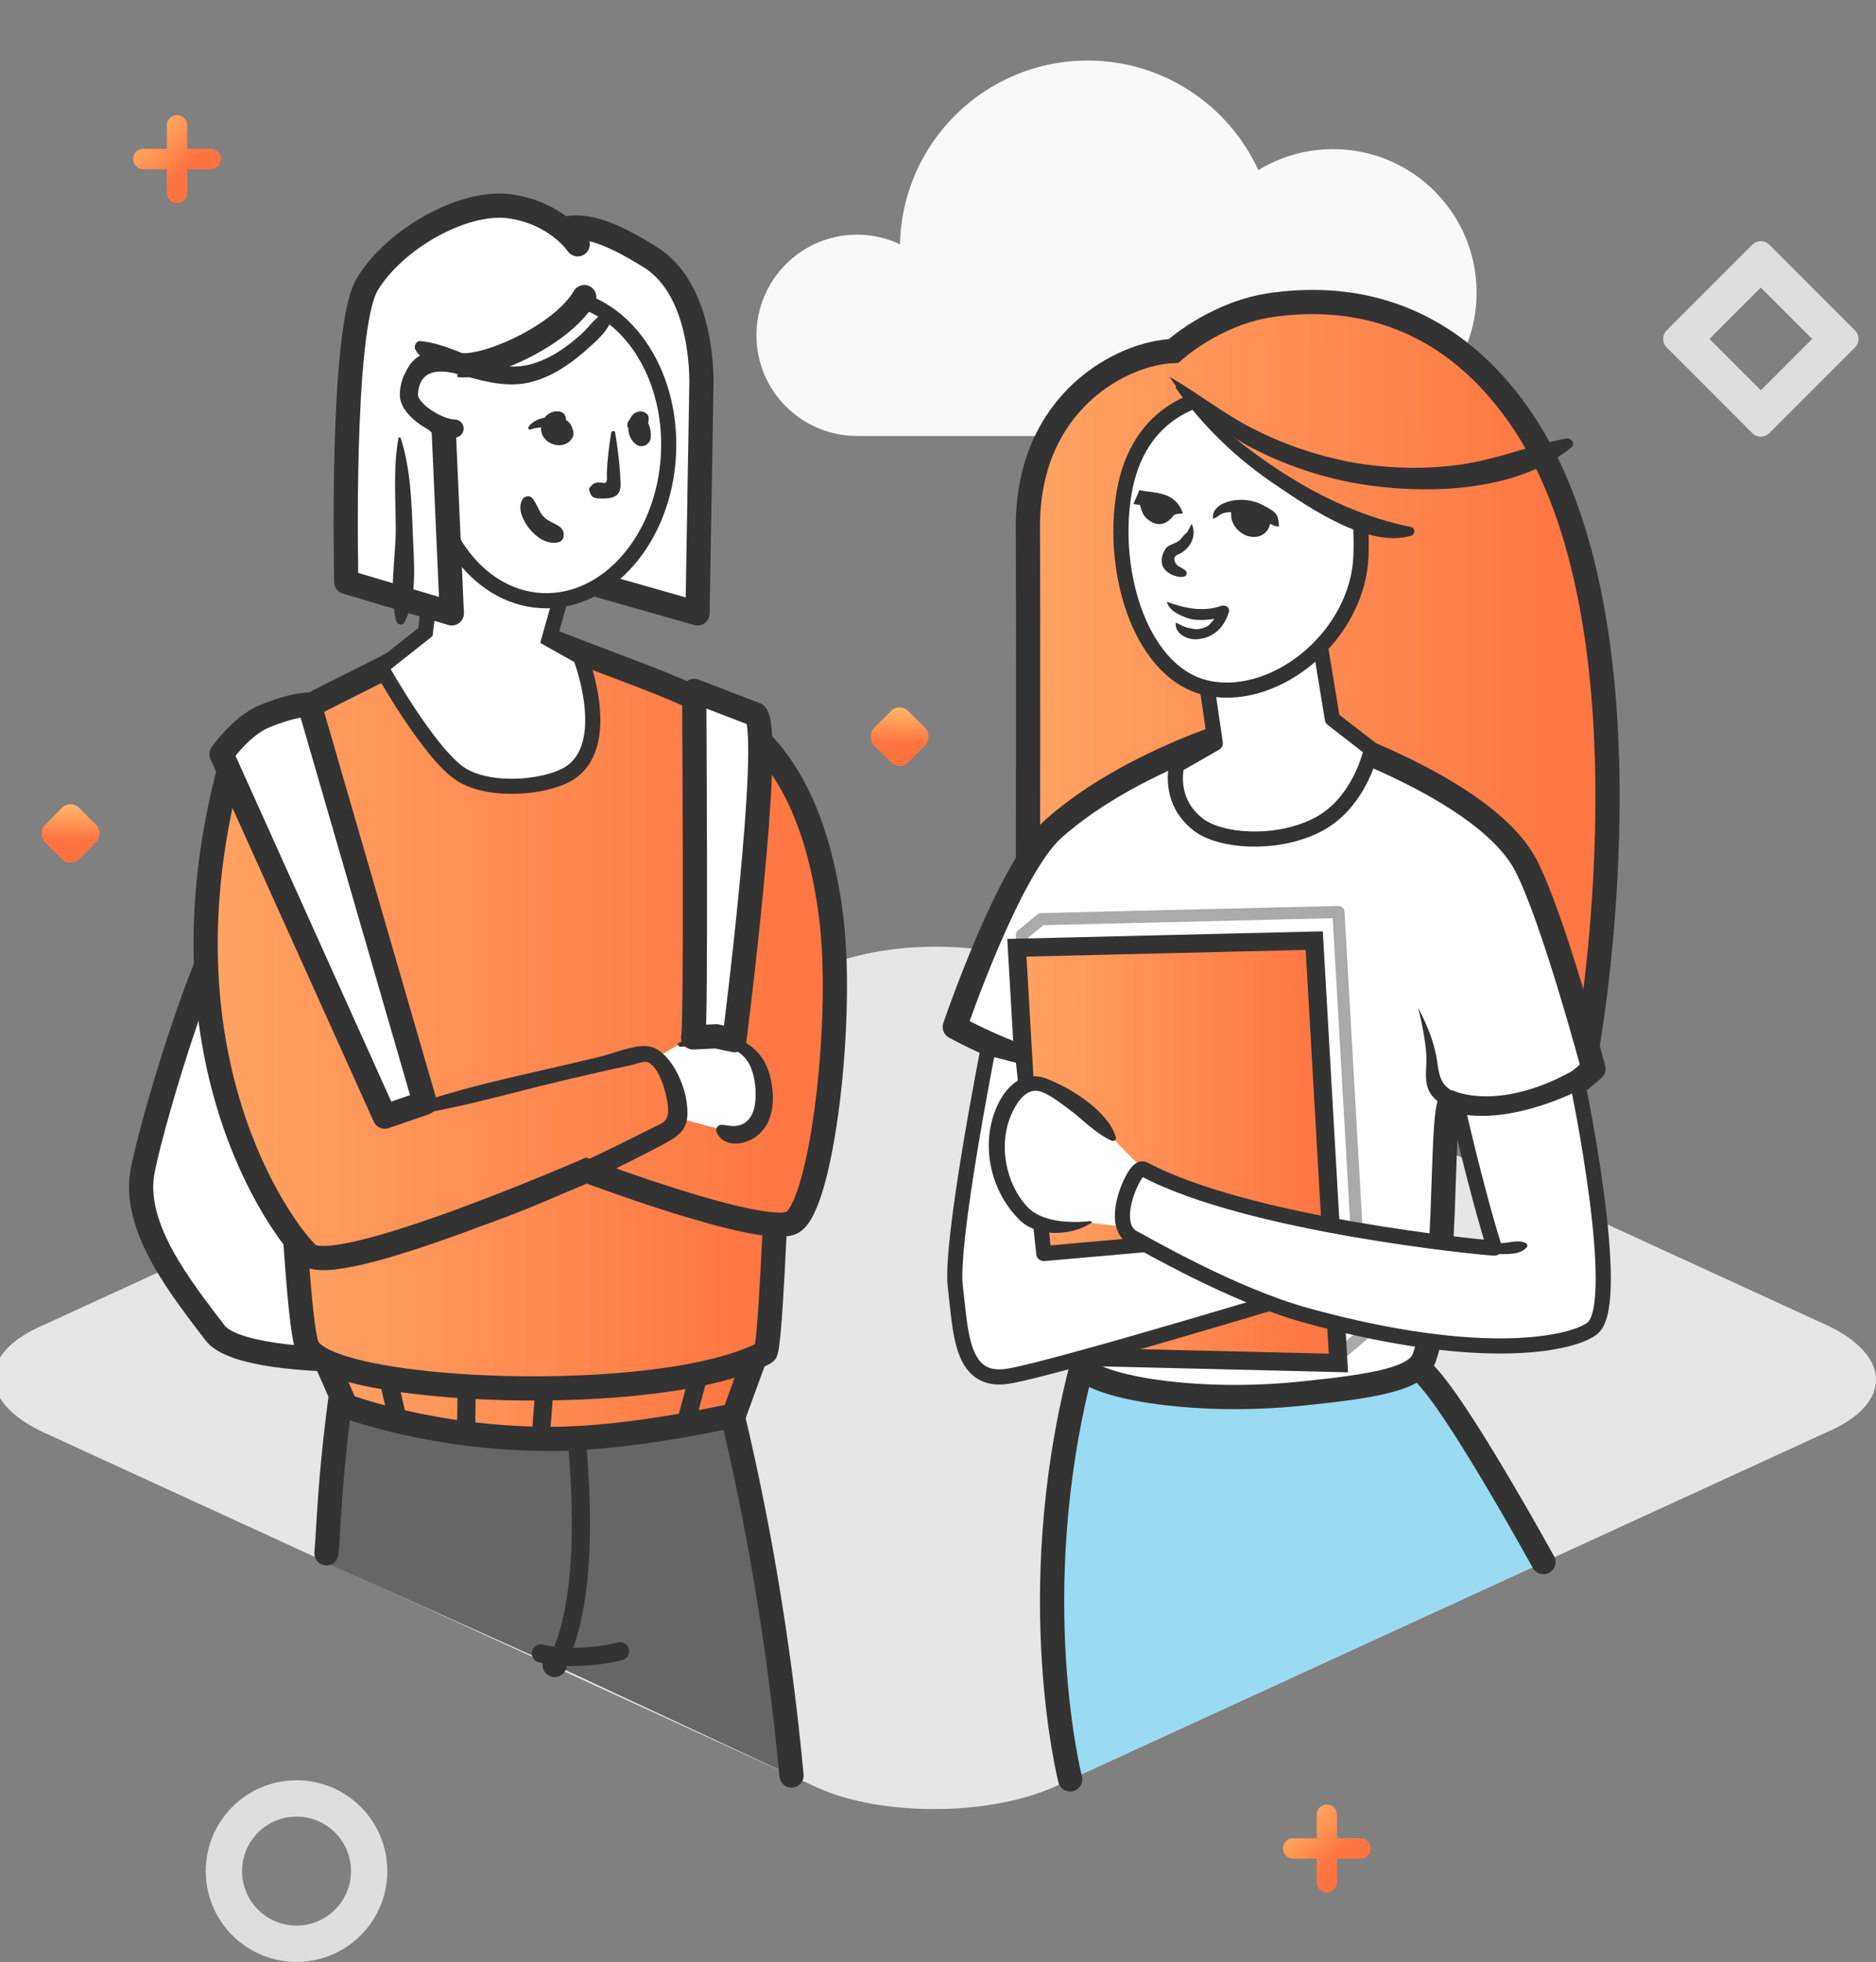 <svg width="310" height="324" viewBox="0 0 310 324" fill="none" xmlns="http://www.w3.org/2000/svg">
<rect x="0" y="0" width="310" height="324" fill="#808080" stroke="none"/>
<g clip-path="url(#clip0_2643_26348)">
<path fill-rule="evenodd" clip-rule="evenodd" d="M244 48.321C244 35.242 233.391 24.631 220.292 24.631C215.769 24.631 211.534 25.896 207.937 28.097C203.042 17.422 192.252 10 179.727 10C162.819 10 149.07 23.525 148.719 40.346C146.57 39.336 144.175 38.751 141.643 38.751C132.449 38.751 125 46.194 125 55.37C125 64.557 132.449 72 141.643 72H223.995V71.713C235.327 69.937 244 60.144 244 48.321Z" fill="#F9F9F9"/>
<path d="M135.062 295.213L7.175 236.538C-3.725 231.451 -3.725 223.458 7.175 218.826L135.062 160.15C145.962 155.064 163.492 155.064 173.938 160.15L301.825 218.826C312.725 223.912 312.725 231.905 301.825 236.538L173.938 295.213C163.038 299.937 145.508 299.937 135.062 295.213Z" fill="#E6E6E6"/>
<path fill-rule="evenodd" clip-rule="evenodd" d="M130.794 293.215C126.434 246.347 115.807 214.648 115.807 214.648L83.835 224.276C84.652 246.983 102.001 239.717 91.646 274.958" fill="#666666"/>
<path d="M130.794 293.215C126.434 246.347 115.807 214.648 115.807 214.648L83.835 224.276C84.652 246.983 102.001 239.717 91.646 274.958" stroke="#333333" stroke-width="4" stroke-miterlimit="10" stroke-linecap="round" stroke-linejoin="round"/>
<path fill-rule="evenodd" clip-rule="evenodd" d="M91.645 275.049C101.001 245.711 92.009 214.012 92.009 214.012L59.492 216.737C55.495 239.172 53.86 258.064 53.86 258.064" fill="#666666"/>
<path fill-rule="evenodd" clip-rule="evenodd" d="M255.048 257.973C255.048 257.973 242.605 235.357 236.61 228.181C222.259 211.105 212.994 220.007 212.994 220.007L178.479 226.728C169.124 263.786 176.844 293.851 176.844 293.851" fill="#9ADAF3"/>
<path d="M255.048 257.973C255.048 257.973 242.605 235.357 236.61 228.181C222.259 211.105 212.994 220.007 212.994 220.007L178.479 226.728C169.124 263.786 176.844 293.851 176.844 293.851" stroke="#333333" stroke-width="4" stroke-miterlimit="10" stroke-linecap="round" stroke-linejoin="round"/>
<path d="M91.011 214.012L58.494 216.737C54.497 239.172 54.406 251.434 53.952 256.52" stroke="#333333" stroke-width="4" stroke-miterlimit="10" stroke-linecap="round" stroke-linejoin="round"/>
<path fill-rule="evenodd" clip-rule="evenodd" d="M193.92 57.967C185.654 58.239 169.759 66.142 169.85 87.123C169.941 104.199 169.85 149.705 169.85 149.705C169.85 149.705 196.281 160.604 207.363 161.058C218.444 161.513 262.314 172.775 262.314 172.775C262.314 172.775 274.849 103.109 251.233 68.957C238.426 50.428 221.714 48.611 209.724 50.428C200.55 51.881 193.92 57.967 193.92 57.967Z" fill="url(#paint0_linear_2643_26348)" stroke="#333333" stroke-width="4" stroke-miterlimit="10"/>
<path fill-rule="evenodd" clip-rule="evenodd" d="M35.513 220.097C30.245 213.104 21.616 202.658 23.615 193.121C25.522 183.584 35.241 151.612 39.691 149.795C44.142 147.979 85.924 142.802 89.012 149.795C92.1 156.789 101.365 215.828 91.918 220.37C82.472 224.911 40.782 227.091 35.513 220.097Z" fill="white" stroke="#333333" stroke-width="4" stroke-miterlimit="10" stroke-linecap="round" stroke-linejoin="round"/>
<path fill-rule="evenodd" clip-rule="evenodd" d="M174.028 136.898C166.58 143.619 157.77 169.596 157.77 169.596C157.77 169.596 166.489 174.41 173.392 175.864C173.392 175.864 175.209 223.095 179.205 226.274C183.202 229.453 198.461 231.815 214.72 230.18C227.254 228.908 234.066 227.727 235.338 224.276C239.425 212.559 237.972 185.492 239.607 182.04C239.607 182.04 247.6 185.855 260.679 178.679C261.406 178.225 263.313 176.499 263.313 176.499C263.313 176.499 256.683 151.612 252.141 142.892C244.602 128.541 210.814 118.823 210.814 118.823C210.814 118.823 188.379 124.182 174.028 136.898Z" fill="white" stroke="#333333" stroke-width="4" stroke-miterlimit="10" stroke-linecap="round" stroke-linejoin="round"/>
<path fill-rule="evenodd" clip-rule="evenodd" d="M52.317 221.278L57.131 232.178C57.131 232.178 71.573 237.718 91.465 237.627C104.817 237.537 121.257 233.722 121.257 233.722L126.343 219.825L52.317 221.278Z" fill="url(#paint1_linear_2643_26348)" stroke="#333333" stroke-width="4" stroke-miterlimit="10"/>
<path fill-rule="evenodd" clip-rule="evenodd" d="M126.434 223.367C109.54 232.45 54.315 230.27 50.773 222.368C48.321 216.918 45.959 141.621 45.959 141.621H130.158C130.067 141.712 127.978 222.55 126.434 223.367Z" fill="url(#paint2_linear_2643_26348)" stroke="#333333" stroke-width="4" stroke-miterlimit="10"/>
<path d="M64.125 227.545L65.76 234.63" stroke="#333333" stroke-width="3" stroke-miterlimit="10" stroke-linecap="round" stroke-linejoin="round"/>
<path d="M77.113 228.999L77.022 236.719" stroke="#333333" stroke-width="3" stroke-miterlimit="10" stroke-linecap="round" stroke-linejoin="round"/>
<path d="M89.829 231.088L89.375 237.083" stroke="#333333" stroke-width="3" stroke-miterlimit="10" stroke-linecap="round" stroke-linejoin="round"/>
<path d="M115.262 227.818L113.445 234.539" stroke="#333333" stroke-width="3" stroke-miterlimit="10" stroke-linecap="round" stroke-linejoin="round"/>
<path fill-rule="evenodd" clip-rule="evenodd" d="M37.966 126.725C39.692 120.276 62.399 111.92 71.21 105.925C71.21 105.925 82.745 102.473 89.194 105.107C104.271 111.193 113.445 113.736 121.257 118.823C127.342 122.819 134.608 131.266 137.242 150.613C139.604 167.78 135.789 199.661 130.794 201.932C125.798 204.202 96.914 193.303 96.914 193.303C96.914 193.303 55.405 211.378 50.864 207.109C46.322 202.84 25.341 174.047 37.966 126.725Z" fill="url(#paint3_linear_2643_26348)" stroke="#333333" stroke-width="4" stroke-miterlimit="10"/>
<path fill-rule="evenodd" clip-rule="evenodd" d="M91.828 38.348C95.643 36.44 100.457 38.075 107.541 42.526C116.624 48.248 115.898 63.871 115.898 63.871L115.262 101.293L83.926 92.391C83.926 92.391 81.655 46.613 83.199 44.524C84.743 42.435 91.828 38.348 91.828 38.348Z" fill="white" stroke="#333333" stroke-width="4" stroke-miterlimit="10" stroke-linecap="round" stroke-linejoin="round"/>
<path fill-rule="evenodd" clip-rule="evenodd" d="M72.208 88.667L70.3 104.381L62.943 110.194C62.943 110.194 70.936 124.545 76.204 127.905C81.018 130.903 89.829 130.085 93.734 127.905C101.728 123.364 95.914 108.468 95.914 108.468L90.737 105.561L94.552 92.028L72.208 88.667Z" fill="white" stroke="#333333" stroke-width="2.5" stroke-miterlimit="10"/>
<path d="M110.462 75.076C111.177 61.199 102.944 49.495 92.073 48.935C81.201 48.374 71.808 59.17 71.093 73.047C70.378 86.924 78.611 98.628 89.482 99.189C100.353 99.749 109.746 88.954 110.462 75.076Z" fill="white" stroke="#333333" stroke-width="2.5" stroke-miterlimit="10"/>
<path fill-rule="evenodd" clip-rule="evenodd" d="M97.368 48.975C93.644 55.333 86.832 64.143 75.66 60.783C72.481 59.874 69.665 59.693 68.757 62.781C67.849 65.869 73.389 70.41 73.389 70.41L74.752 101.202L57.313 96.024C57.313 96.024 56.314 54.334 60.764 46.886C65.215 39.438 76.659 32.898 84.38 33.988C92.1 35.078 100.275 43.525 100.275 43.525" fill="white"/>
<path d="M96.551 49.066C92.827 55.424 80.02 61.146 75.57 60.238C72.3 59.511 69.575 59.693 68.666 62.872C67.758 65.96 73.299 70.501 73.299 70.501L74.661 101.293L57.222 96.115C57.222 96.115 56.223 54.425 60.673 46.977C65.124 39.529 76.569 32.989 84.289 34.079C92.01 35.169 95.461 40.346 95.461 40.346" stroke="#333333" stroke-width="4" stroke-miterlimit="10" stroke-linecap="round" stroke-linejoin="round"/>
<path fill-rule="evenodd" clip-rule="evenodd" d="M75.115 70.774C72.572 70.774 67.576 67.776 67.576 65.233C67.576 62.69 69.03 58.603 75.66 60.238" fill="white"/>
<path d="M75.115 70.774C72.572 70.774 67.576 67.776 67.576 65.233C67.576 62.69 69.03 58.603 75.66 60.238" stroke="#333333" stroke-width="3" stroke-miterlimit="10" stroke-linecap="round" stroke-linejoin="round"/>
<path d="M100.456 51.427C98.64 51.972 97.55 53.789 96.278 54.97C93.735 57.331 90.737 59.42 87.377 60.238C80.746 61.782 75.66 56.877 69.483 56.332C68.757 56.241 68.303 57.24 68.666 57.785C70.21 60.419 74.207 61.328 77.022 62.145C80.474 63.144 84.016 63.962 87.558 63.144C90.919 62.327 93.826 60.419 96.369 58.239C98.095 56.695 100.91 54.516 101.183 52.063C101.183 51.609 100.729 51.336 100.456 51.427Z" fill="#333333"/>
<path d="M65.85 72.318C64.942 77.314 65.396 82.4 65.396 87.396C65.396 92.21 64.216 97.932 65.487 102.564C65.669 103.2 66.577 103.382 66.85 102.746C69.029 98.568 68.394 92.845 68.212 88.213C68.03 83.036 67.849 77.404 66.214 72.318C66.123 72.227 65.85 72.136 65.85 72.318Z" fill="#333333"/>
<path d="M101.002 71.41C100.638 73.68 100.366 75.86 100.275 78.131C100.275 78.404 100.366 79.403 100.184 79.584C99.912 79.948 99.548 79.675 99.094 79.675C98.277 79.675 98.004 79.857 97.459 80.493C97.278 80.765 97.368 81.038 97.459 81.31C97.55 81.401 97.55 81.583 97.641 81.674C97.823 82.128 98.368 82.309 98.822 82.309C100.82 82.4 102.637 82.309 102.546 79.857C102.455 76.95 102.092 74.135 101.638 71.319C101.547 71.137 101.093 71.137 101.002 71.41Z" fill="#333333"/>
<path d="M87.832 70.865C88.467 70.592 92.282 70.138 92.191 71.319C92.373 70.956 92.555 70.592 92.736 70.32C92.555 70.411 92.191 70.683 92.1 70.865C92.1 70.774 92.282 70.592 92.373 70.683C92.464 70.956 92.282 70.956 92.464 70.956C92.736 70.956 92.918 70.683 93.1 70.501C93.826 69.684 93.645 68.14 92.464 67.958C90.284 67.595 88.649 70.138 89.739 72.046C90.647 73.68 93.281 74.135 94.462 72.5C94.734 72.136 94.825 71.682 94.734 71.228C94.553 70.32 94.734 71.41 94.644 70.956C94.553 70.774 94.553 70.592 94.462 70.411C94.099 69.593 93.372 69.139 92.464 68.957C90.829 68.685 88.558 68.957 87.468 70.32C87.105 70.683 87.377 71.137 87.832 70.865Z" fill="#333333"/>
<path d="M104.09 70.501C104.272 70.32 104.635 70.411 104.816 70.592C104.907 70.774 104.726 71.228 104.635 71.41C105.543 71.41 106.361 71.41 107.269 71.41C107.178 71.228 106.996 70.956 106.906 70.774C106.996 70.956 106.906 70.774 106.906 70.683C106.906 70.501 106.815 70.956 106.906 70.592C106.906 70.501 106.906 70.411 106.906 70.501C106.996 70.047 106.815 70.774 106.996 70.229C107.087 69.956 107.087 69.775 107.178 69.502C107.178 69.775 107.178 69.23 107.178 69.139C107.269 68.322 106.361 67.867 105.634 67.958C104.362 68.14 103.817 69.411 103.817 70.592C103.817 71.773 104.272 72.863 105.271 73.499C106.27 74.044 107.451 73.317 107.541 72.227C107.632 70.865 107.178 69.048 105.634 68.776C104.635 68.594 103.363 69.411 103.727 70.592C103.636 70.592 103.908 70.683 104.09 70.501Z" fill="#333333"/>
<path d="M86.378 82.4C85.379 83.944 86.469 86.033 87.468 87.305C88.649 88.758 90.375 89.939 92.191 89.576C93.463 89.303 93.372 87.668 92.555 87.032C91.555 86.306 90.466 86.124 89.648 85.125C88.921 84.217 88.649 83.036 87.922 82.218C87.468 81.764 86.651 81.946 86.378 82.4Z" fill="#333333"/>
<path fill-rule="evenodd" clip-rule="evenodd" d="M108.268 174.864C108.268 174.864 115.08 170.141 118.259 171.05C121.438 171.958 126.525 175.591 127.07 177.862C127.705 180.133 125.616 188.126 122.619 187.399C119.622 186.672 112.173 184.674 112.173 184.674C111.356 179.769 108.268 174.864 108.268 174.864Z" fill="white"/>
<path d="M62.49 184.765C72.754 184.038 83.108 180.768 93.19 178.407C96.823 177.589 100.456 176.681 104.09 175.954C104.635 175.864 106.451 175.137 106.996 175.409C108.994 176.136 110.175 180.768 110.357 182.494C110.629 185.31 109.721 185.31 107.541 186.4C106.088 187.126 104.635 187.853 103.181 188.58C99.548 190.396 95.824 192.122 92.1 193.757C81.473 198.389 70.392 201.932 59.492 205.928C58.857 206.11 58.857 207.291 59.674 207.2C72.572 205.565 84.834 200.932 96.551 195.483C100.82 193.484 104.998 191.395 109.176 189.215C112.991 187.217 114.172 186.127 113.354 181.313C112.809 178.407 110.539 173.32 107.087 172.775C104.816 172.503 101.365 173.956 99.185 174.501C87.014 177.498 73.934 179.769 62.49 184.674C62.308 184.583 62.308 184.765 62.49 184.765Z" fill="#333333"/>
<path d="M113.536 171.231V171.321H113.626C113.536 171.321 113.536 171.321 113.536 171.231Z" fill="#333333"/>
<path d="M112.446 172.866C116.624 172.594 122.256 171.595 124.163 176.499C124.799 178.225 124.98 180.223 124.799 182.04C124.617 183.857 123.709 185.764 121.529 185.946C120.802 186.036 119.894 185.764 119.167 185.764C118.532 185.764 118.168 186.491 118.441 187.036C119.622 189.579 123.073 189.125 124.98 187.671C127.796 185.582 128.069 181.767 127.433 178.588C126.161 171.14 118.532 169.233 112.174 172.23C111.81 172.23 112.083 172.866 112.446 172.866Z" fill="#333333"/>
<path fill-rule="evenodd" clip-rule="evenodd" d="M63.58 184.401L36.603 124.545C36.603 124.545 39.782 120.003 43.507 118.368C48.775 116.189 51.136 116.37 51.136 116.37L70.21 182.131L63.58 184.401Z" fill="white" stroke="#333333" stroke-width="4" stroke-miterlimit="10" stroke-linecap="round" stroke-linejoin="round"/>
<path fill-rule="evenodd" clip-rule="evenodd" d="M114.535 171.322C115.08 170.595 114.717 114.1 114.717 114.1L124.889 118.005C127.796 121.275 121.347 171.776 121.347 171.776L118.35 171.14L114.535 171.322Z" fill="white" stroke="#333333" stroke-width="4" stroke-miterlimit="10" stroke-linecap="round" stroke-linejoin="round"/>
<path fill-rule="evenodd" clip-rule="evenodd" d="M194.465 126.361L200.823 122.728L198.734 108.468C198.734 108.468 216.445 96.66 216.718 98.023C216.99 99.385 220.169 118.732 220.169 118.732L226.618 123.727C226.618 123.727 224.802 132.901 217.263 136.444C210.632 139.623 201.64 138.987 198.007 136.171C192.83 132.175 194.465 126.361 194.465 126.361Z" fill="white" stroke="#333333" stroke-width="2.5" stroke-miterlimit="10" stroke-linecap="round" stroke-linejoin="round"/>
<path fill-rule="evenodd" clip-rule="evenodd" d="M224.892 91.755C224.438 104.744 211.268 115.734 200.005 113.736C188.742 111.738 183.474 94.844 185.745 81.401C188.016 67.958 198.643 63.417 209.906 65.324C221.078 67.232 225.347 78.04 224.892 91.755Z" fill="white" stroke="#333333" stroke-width="2.5" stroke-miterlimit="10"/>
<path fill-rule="evenodd" clip-rule="evenodd" d="M193.738 61.691C195.555 64.87 202.367 74.407 211.632 80.038C225.529 88.486 233.158 85.216 233.158 85.216L236.337 72.681L222.713 57.876L205.455 55.605L193.738 61.691Z" fill="url(#paint4_linear_2643_26348)"/>
<path d="M194.283 64.052C198.915 70.592 204.547 75.951 211.268 80.402C216.899 84.217 226.164 90.484 233.158 88.486C233.885 88.304 233.885 87.123 233.158 87.032C218.262 84.035 205.182 74.316 194.555 63.871C194.465 63.689 194.192 63.871 194.283 64.052Z" fill="#333333"/>
<path d="M193.284 62.236C199.37 71.864 212.54 77.586 223.258 79.675C234.521 81.764 250.325 81.583 259.681 73.862C260.407 73.226 259.59 72.318 258.863 72.409C253.05 73.499 247.6 75.769 241.696 76.678C235.429 77.586 228.98 77.404 222.713 76.224C217.263 75.134 211.995 73.317 206.999 70.774C202.185 68.322 198.007 64.961 193.284 62.236Z" fill="#333333"/>
<path fill-rule="evenodd" clip-rule="evenodd" d="M188.288 80.947L189.287 81.128C192.103 81.401 194.465 81.855 195.464 84.762C195.191 84.852 195.01 84.852 194.737 84.852C194.465 84.852 194.283 84.943 194.01 85.034C192.739 86.76 191.195 87.032 189.651 85.761C188.924 85.216 188.652 84.398 188.379 83.399L187.289 83.218L188.288 80.947Z" fill="#333333"/>
<path fill-rule="evenodd" clip-rule="evenodd" d="M211.359 86.942C211.178 84.943 211.087 84.671 208.816 83.49C205.364 81.492 200.006 82.854 200.46 85.67C200.732 85.579 200.914 85.488 201.186 85.307C201.64 84.943 202.185 84.58 203.457 84.58C203.275 86.215 204.275 87.668 205.819 88.395C207.363 89.031 209.089 88.576 209.724 87.032C209.724 86.942 209.724 86.851 209.815 86.76C209.815 86.669 209.906 86.578 209.906 86.487C210.451 86.851 210.905 86.942 211.359 86.942Z" fill="#333333"/>
<path fill-rule="evenodd" clip-rule="evenodd" d="M192.648 90.575C191.831 91.755 191.831 92.845 192.194 93.663C192.467 94.026 192.739 94.389 193.193 94.662C193.829 95.116 195.918 95.752 196.1 94.753C196.191 94.299 195.646 94.026 195.192 93.754C194.919 93.572 194.647 93.481 194.465 93.3C194.011 92.755 193.738 91.937 194.647 91.574C196.463 90.847 197.916 88.667 196.917 86.487C196.282 87.759 196.282 87.85 195.827 88.213C195.646 88.395 195.464 88.576 195.192 88.94C194.828 89.485 193.92 89.757 193.557 89.939C193.102 90.121 192.83 90.302 192.648 90.575Z" fill="#333333"/>
<path fill-rule="evenodd" clip-rule="evenodd" d="M203.094 101.02C203.184 100.384 202.73 99.93 201.913 100.021C198.915 101.111 195.736 100.475 192.83 99.385C193.193 101.202 196.191 102.11 197.008 102.292C198.37 102.473 199.642 102.383 200.641 102.201C200.46 102.564 200.096 102.837 199.824 103.2C199.37 103.563 198.825 103.745 198.28 103.836C197.735 104.017 197.099 103.836 196.645 103.745C195.646 103.563 195.282 103.291 194.919 103.109C194.737 103.018 194.556 102.927 194.283 102.837C194.101 104.926 196.736 105.925 198.461 105.471C199.279 105.38 200.096 105.017 200.823 104.472C201.822 103.745 202.549 102.655 203.094 101.02Z" fill="#333333"/>
<path d="M221.169 150.613L172.031 151.794L168.852 154.428L173.575 222.732L222.078 223.095L225.166 220.461L221.169 150.613Z" fill="white" stroke="#AAAAAA" stroke-width="2" stroke-miterlimit="10" stroke-linecap="round" stroke-linejoin="round"/>
<path d="M217.172 155.336L168.033 156.517L171.939 223.912L221.168 225.093L217.172 155.336Z" fill="url(#paint5_linear_2643_26348)" stroke="#333333" stroke-width="3" stroke-miterlimit="10"/>
<path fill-rule="evenodd" clip-rule="evenodd" d="M163.311 173.048C163.311 173.048 156.953 205.201 157.861 212.468C158.77 219.825 158.679 228.545 166.581 227.273C174.483 226.001 218.989 212.468 218.989 212.468L217.627 203.022L172.485 207.018L169.033 174.501L163.311 173.048Z" fill="white" stroke="#333333" stroke-width="2.5" stroke-miterlimit="10" stroke-linecap="round" stroke-linejoin="round"/>
<path fill-rule="evenodd" clip-rule="evenodd" d="M180.205 201.932C180.205 201.932 170.487 204.021 166.581 198.753C162.584 193.484 165.945 179.587 168.034 178.77C170.123 177.862 182.839 186.4 183.929 187.944C185.019 189.488 193.739 197.572 193.739 197.572L189.652 203.112L180.205 201.932Z" fill="white"/>
<path d="M180.205 201.659C176.844 202.022 172.121 201.841 169.76 199.297C166.127 195.392 164.946 188.943 167.126 184.038C167.852 182.403 169.124 180.223 171.031 180.132C172.666 180.042 175.3 182.222 176.572 183.13C178.934 184.856 181.023 187.217 183.747 188.398C184.111 188.58 184.565 188.125 184.383 187.762C183.021 183.402 176.935 179.678 172.939 178.134C168.579 176.499 165.582 180.042 164.219 184.038C162.221 190.033 163.947 196.845 168.306 201.296C171.122 204.293 176.844 204.202 180.205 202.022C180.478 202.022 180.478 201.659 180.205 201.659Z" fill="#333333"/>
<path fill-rule="evenodd" clip-rule="evenodd" d="M260.68 178.77C260.68 178.77 268.218 214.829 263.223 219.28C260.407 221.732 245.693 225.456 215.719 217.191C203.639 213.83 189.288 205.474 187.38 204.475C184.201 202.931 185.654 197.663 187.017 195.029C187.471 194.12 188.289 192.667 189.106 193.121C206.273 202.295 245.42 206.11 246.964 206.11C244.058 197.027 240.788 182.585 240.788 182.585C249.598 184.674 260.68 178.77 260.68 178.77Z" fill="white" stroke="#333333" stroke-width="2.5" stroke-miterlimit="10" stroke-linecap="round" stroke-linejoin="round"/>
<path d="M242.877 205.928C244.149 207.018 246.238 207.109 247.782 207.109C249.235 207.109 251.324 207.2 252.323 205.928C252.505 205.746 252.323 205.383 252.142 205.292C250.87 204.657 249.326 205.292 248.054 205.292C246.419 205.383 244.784 205.111 243.15 205.202C242.877 205.292 242.605 205.746 242.877 205.928Z" fill="#333333"/>
<path d="M234.339 166.417C234.975 169.051 235.52 171.594 235.701 174.319C235.792 176.045 235.338 178.043 235.974 179.769C236.791 182.131 240.515 183.947 242.877 183.402C243.331 183.311 243.694 182.676 243.331 182.221C242.695 181.222 242.332 181.041 241.151 180.677C238.335 179.678 237.881 178.225 237.518 175.5C237.064 172.139 235.792 169.233 234.339 166.417C234.43 166.326 234.339 166.326 234.339 166.417Z" fill="#333333"/>
<path d="M95.28 237.355C95.734 242.805 97.55 261.97 92.736 273.051" stroke="#333333" stroke-width="3" stroke-miterlimit="10" stroke-linecap="round" stroke-linejoin="round"/>
<path d="M89.375 273.051C92.645 273.959 98.276 273.778 102.455 272.688" stroke="#333333" stroke-width="3" stroke-miterlimit="10" stroke-linecap="round" stroke-linejoin="round"/>
<path fill-rule="evenodd" clip-rule="evenodd" d="M282.485 55.971L290.971 64.456L299.456 55.971L290.971 47.485L282.485 55.971ZM275.414 54.556C274.633 55.337 274.633 56.604 275.414 57.385L289.556 71.527C290.337 72.308 291.604 72.308 292.385 71.527L306.527 57.385C307.308 56.604 307.308 55.337 306.527 54.556L292.385 40.414C291.604 39.633 290.337 39.633 289.556 40.414L275.414 54.556Z" fill="#DEDEDE"/>
<path fill-rule="evenodd" clip-rule="evenodd" d="M27.576 20.683C27.576 19.755 28.33 19 29.257 19C30.184 19 30.938 19.755 30.938 20.683V24.581H34.833C35.76 24.581 36.514 25.337 36.514 26.264C36.514 27.192 35.76 27.947 34.833 27.947H30.938V31.846C30.938 32.773 30.184 33.528 29.257 33.528C28.33 33.528 27.576 32.773 27.576 31.846V27.947H23.681C22.754 27.947 22 27.192 22 26.264C22 25.337 22.754 24.581 23.681 24.581H27.576V20.683Z" fill="url(#paint6_linear_2643_26348)"/>
<path fill-rule="evenodd" clip-rule="evenodd" d="M217.576 299.683C217.576 298.755 218.33 298 219.257 298C220.184 298 220.938 298.755 220.938 299.683V303.581H224.833C225.76 303.581 226.514 304.337 226.514 305.264C226.514 306.192 225.76 306.947 224.833 306.947H220.938V310.846C220.938 311.773 220.184 312.528 219.257 312.528C218.33 312.528 217.576 311.773 217.576 310.846V306.947H213.681C212.754 306.947 212 306.192 212 305.264C212 304.337 212.754 303.581 213.681 303.581H217.576V299.683Z" fill="url(#paint7_linear_2643_26348)"/>
<rect width="8" height="8" rx="2" transform="matrix(0.707 0.707 -0.707 0.707 148.656 116)" fill="url(#paint8_linear_2643_26348)"/>
<rect width="8" height="8" rx="2" transform="matrix(0.707 0.707 -0.707 0.707 11.656 132)" fill="url(#paint9_linear_2643_26348)"/>
<path fill-rule="evenodd" clip-rule="evenodd" d="M49 300C44.029 300 40 304.029 40 309C40 313.971 44.029 318 49 318C53.971 318 58 313.971 58 309C58 304.029 53.971 300 49 300ZM34 309C34 300.716 40.716 294 49 294C57.284 294 64 300.716 64 309C64 317.284 57.284 324 49 324C40.716 324 34 317.284 34 309Z" fill="#DEDEDE"/>
</g>
<defs>
<linearGradient id="paint0_linear_2643_26348" x1="169.85" y1="111.321" x2="265.629" y2="111.321" gradientUnits="userSpaceOnUse">
<stop stop-color="#FFA363"/>
<stop offset="0.913" stop-color="#FF7743"/>
</linearGradient>
<linearGradient id="paint1_linear_2643_26348" x1="52.36" y1="228.655" x2="126.348" y2="228.655" gradientUnits="userSpaceOnUse">
<stop stop-color="#FFA363"/>
<stop offset="0.913" stop-color="#FF7743"/>
</linearGradient>
<linearGradient id="paint2_linear_2643_26348" x1="45.929" y1="185.481" x2="130.098" y2="185.481" gradientUnits="userSpaceOnUse">
<stop stop-color="#FFA363"/>
<stop offset="0.913" stop-color="#FF7743"/>
</linearGradient>
<linearGradient id="paint3_linear_2643_26348" x1="34.009" y1="155.979" x2="138.091" y2="155.979" gradientUnits="userSpaceOnUse">
<stop stop-color="#FFA363"/>
<stop offset="0.913" stop-color="#FF7743"/>
</linearGradient>
<linearGradient id="paint4_linear_2643_26348" x1="193.695" y1="70.619" x2="236.233" y2="70.619" gradientUnits="userSpaceOnUse">
<stop stop-color="#FF9659"/>
<stop offset="1" stop-color="#FF824B"/>
</linearGradient>
<linearGradient id="paint5_linear_2643_26348" x1="168" y1="190.243" x2="221.196" y2="190.243" gradientUnits="userSpaceOnUse">
<stop stop-color="#FFA363"/>
<stop offset="0.913" stop-color="#FF7743"/>
</linearGradient>
<linearGradient id="paint6_linear_2643_26348" x1="22" y1="18.433" x2="36.529" y2="33.514" gradientUnits="userSpaceOnUse">
<stop stop-color="#FFC671"/>
<stop offset="0.594" stop-color="#FF7541"/>
<stop offset="1" stop-color="#FF6F3D"/>
</linearGradient>
<linearGradient id="paint7_linear_2643_26348" x1="212" y1="297.432" x2="226.529" y2="312.514" gradientUnits="userSpaceOnUse">
<stop stop-color="#FFC671"/>
<stop offset="0.594" stop-color="#FF7541"/>
<stop offset="1" stop-color="#FF6F3D"/>
</linearGradient>
<linearGradient id="paint8_linear_2643_26348" x1="1.54025e-05" y1="-0.312" x2="8" y2="8" gradientUnits="userSpaceOnUse">
<stop stop-color="#FFC671"/>
<stop offset="0.594" stop-color="#FF7541"/>
<stop offset="1" stop-color="#FF6F3D"/>
</linearGradient>
<linearGradient id="paint9_linear_2643_26348" x1="1.54025e-05" y1="-0.312" x2="8" y2="8" gradientUnits="userSpaceOnUse">
<stop stop-color="#FFC671"/>
<stop offset="0.594" stop-color="#FF7541"/>
<stop offset="1" stop-color="#FF6F3D"/>
</linearGradient>
<clipPath id="clip0_2643_26348">
<rect width="310" height="324" fill="white"/>
</clipPath>
</defs>
</svg>
